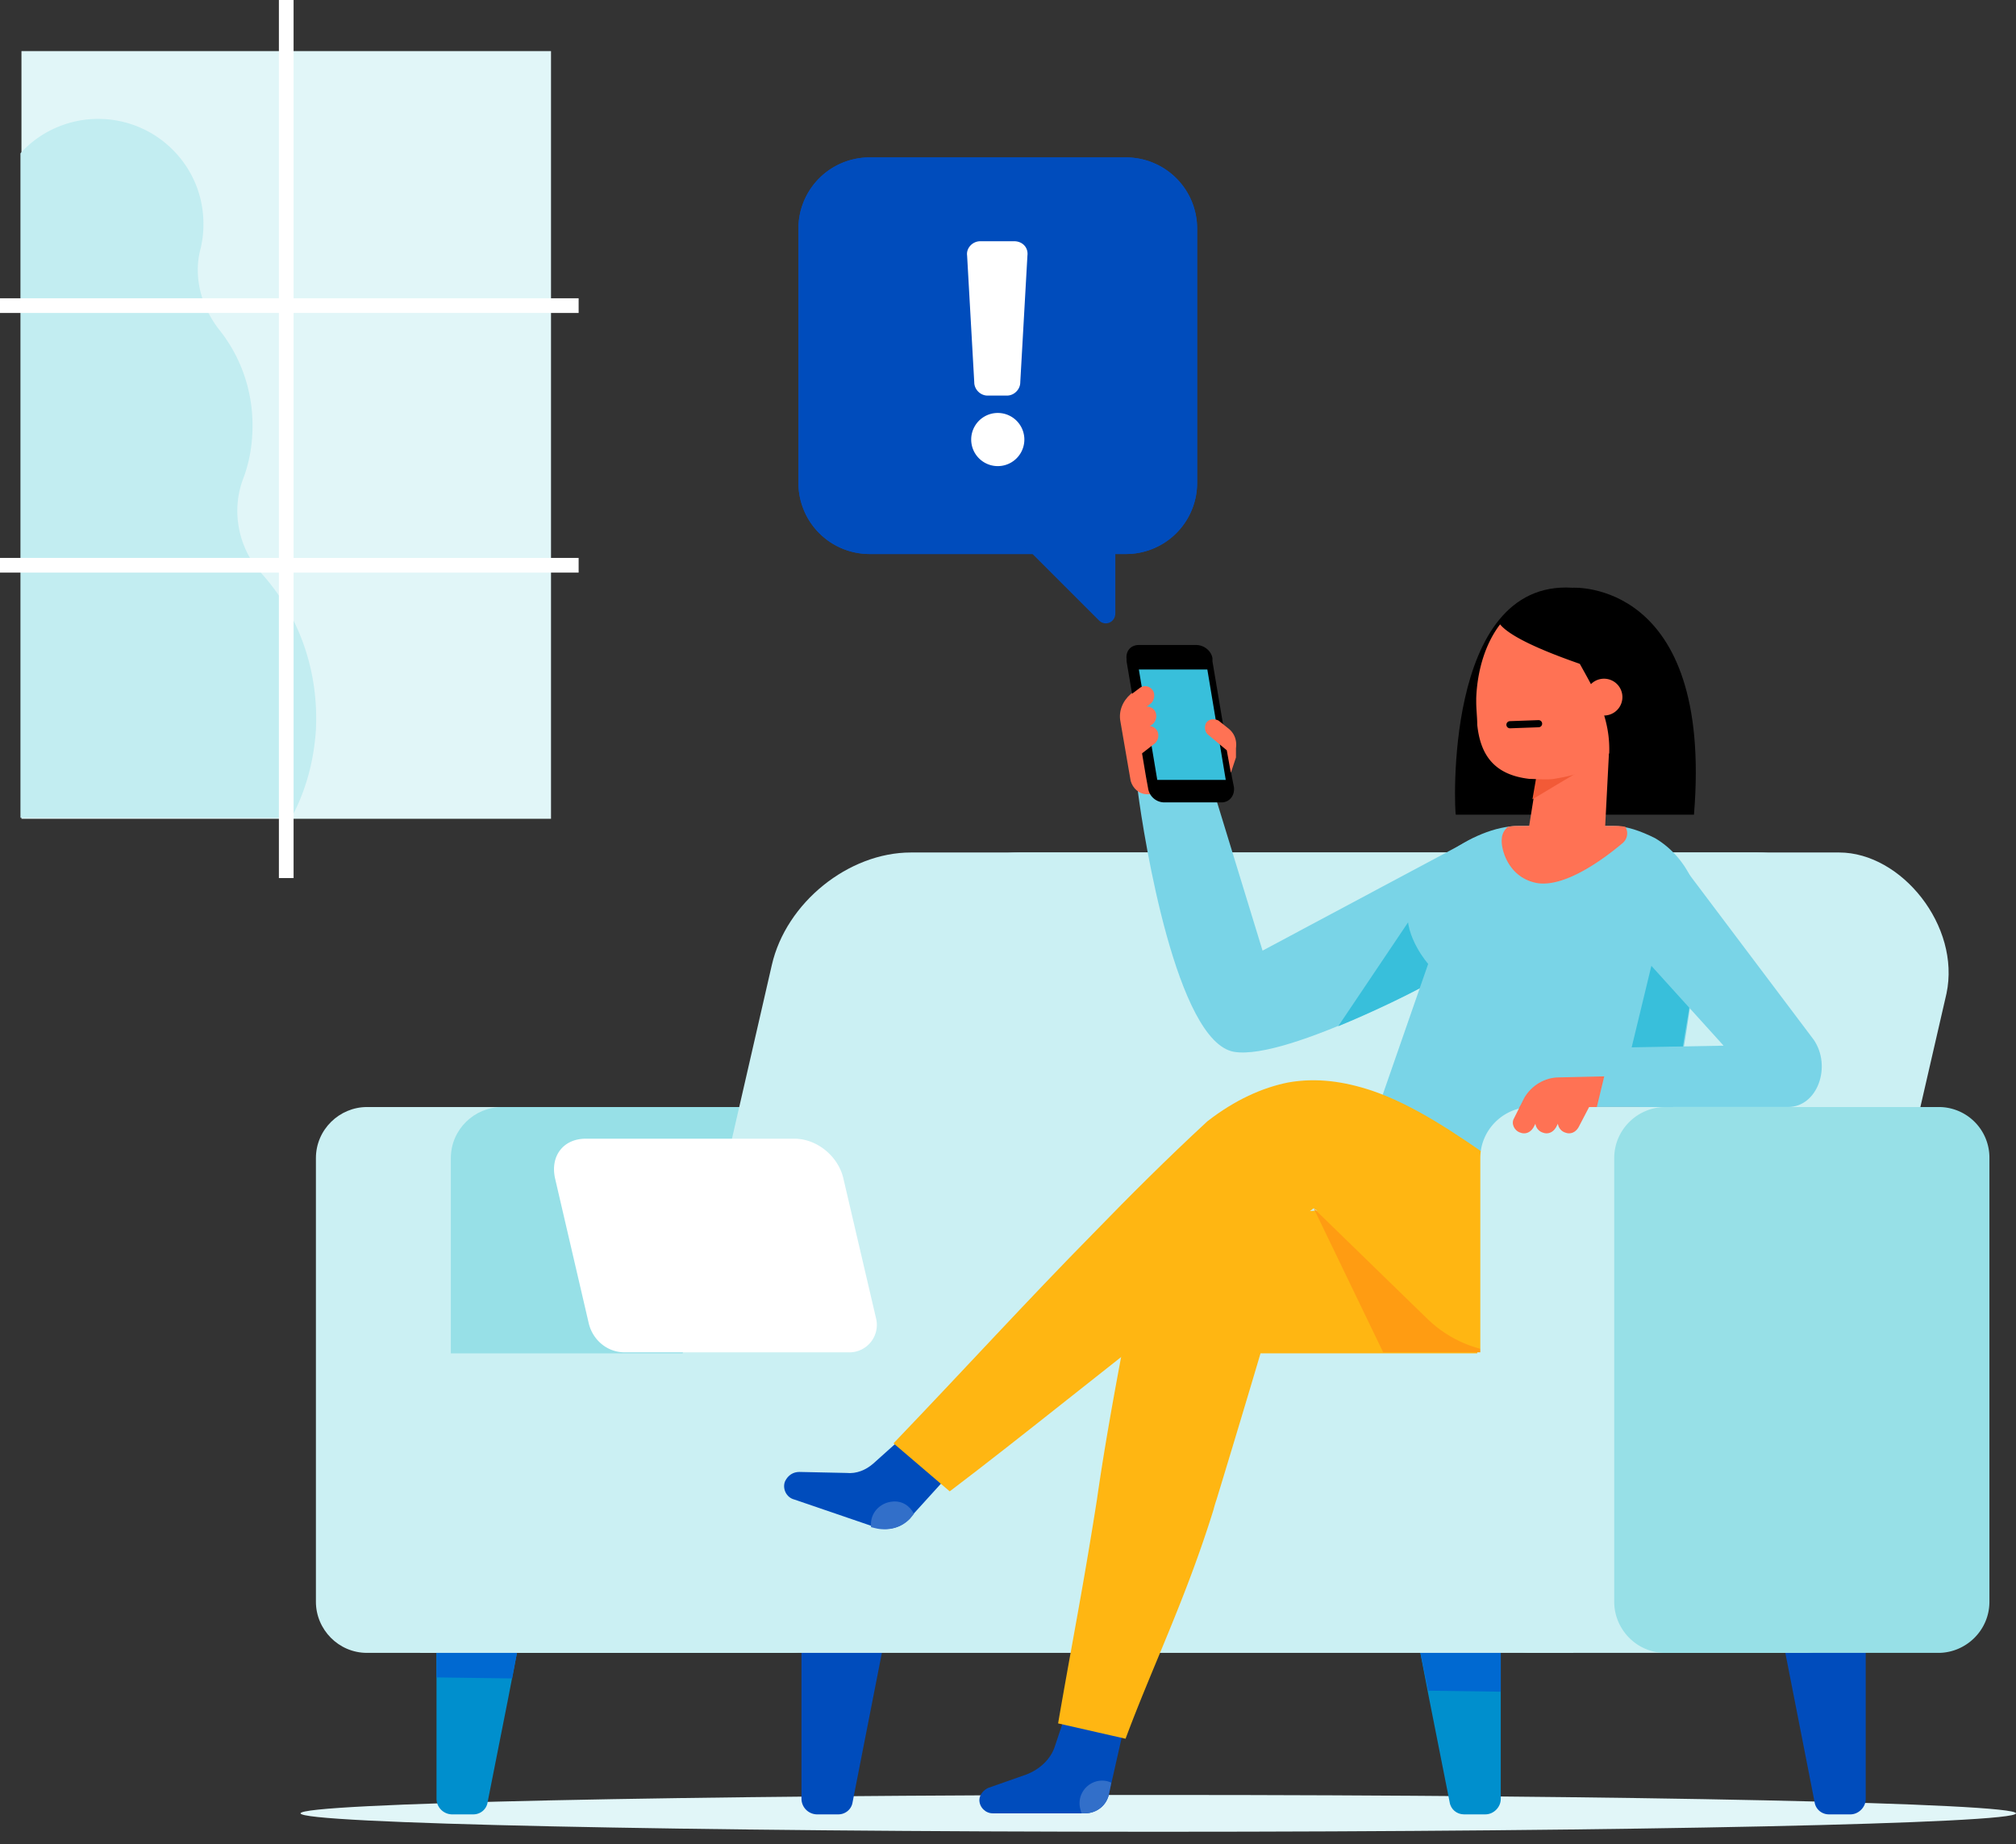 <svg width="141" height="129" fill="none" xmlns="http://www.w3.org/2000/svg">
  <rect width="100%" height="100%" fill="#333333" stroke="none"/>
  <path d="M38.54 3.576H1.501v53.697h37.037V3.576z" fill="#E1F6F8"/>
  <path d="M17.017 33.463c.43-1.144.644-2.36.644-3.718 0-2.502-.858-4.862-2.36-6.72-1.215-1.574-1.787-3.647-1.287-5.578a7.203 7.203 0 00.215-1.787c0-4.362-3.79-7.794-8.223-7.294-1.787.215-3.432 1.073-4.576 2.36v46.476h18.948c1-1.86 1.573-3.933 1.716-6.15.214-4.29-1.287-8.222-3.933-11.082-1.501-1.716-2.002-4.29-1.144-6.507z" fill="#C2EDF1"/>
  <path d="M20.02 0v61.42M0 21.378h40.47M0 39.54h40.47" stroke="#fff" stroke-width="1.027" stroke-miterlimit="10"/>
  <path d="M81.01 128.13c33.132 0 59.99-.577 59.99-1.287 0-.711-26.858-1.287-59.99-1.287-33.13 0-59.989.576-59.989 1.287 0 .71 26.858 1.287 59.99 1.287z" fill="#E1F6F8"/>
  <path d="M46.904 77.436H25.67c-1.93 0-3.575 1.573-3.575 3.575v31.032c0 1.93 1.573 3.575 3.575 3.575h21.164c1.93 0 3.575-1.573 3.575-3.575V81.011c0-2.002-1.573-3.575-3.504-3.575z" fill="#CBF0F3"/>
  <path d="M55.27 77.436H35.107c-1.931 0-3.575 1.573-3.575 3.575v31.031c0 1.931 1.573 3.575 3.575 3.575H55.27c1.93 0 3.575-1.573 3.575-3.575V81.011c-.072-2.002-1.645-3.575-3.575-3.575z" fill="#97E0E7"/>
  <path d="M99.243 115.117l.715 3.718 1.43 7.221c.071.501.5.858 1.001.858h1.501c.573 0 1.073-.5 1.073-1.072v-10.725h-5.72z" fill="#008FCD"/>
  <path d="M104.963 115.117h-5.72l.643 3.146 5.077.071v-3.217z" fill="#0069D1"/>
  <path d="M124.769 115.117h5.72v10.725c0 .572-.5 1.072-1.072 1.072h-1.502c-.5 0-.929-.357-1.001-.858l-2.145-10.939zM61.776 115.117h-5.72v10.725a1.1 1.1 0 001.073 1.072h1.501c.501 0 .93-.357 1.002-.858l2.145-10.939z" fill="#004CBC"/>
  <path d="M30.53 115.117v10.725a1.1 1.1 0 001.073 1.072h1.502c.5 0 .93-.357 1-.858l1.43-7.221.716-3.718h-5.72z" fill="#008FCD"/>
  <path d="M35.822 117.405l.429-2.288h-5.72v2.216l5.29.072z" fill="#0069D1"/>
  <path d="M129.774 97.17l6.364-27.671c1.001-4.72-3.146-9.868-7.508-9.868H71.286c-4.361 0-8.723 3.504-9.724 7.865L54.77 97.099h75.004v.071z" fill="#CBF0F3"/>
  <path d="M122.91 59.631H63.707c-4.361 0-8.723 3.504-9.724 7.865L47.19 97.099h75.005l6.793-29.602c1.001-4.361-1.716-7.865-6.078-7.865z" fill="#CBF0F3"/>
  <path d="M59.417 94.595h-15.73c-1.216 0-2.217-.858-2.503-2.002l-2.36-10.153c-.357-1.573.573-2.789 2.146-2.789h14.586c1.573 0 3.074 1.216 3.432 2.789l2.288 9.796a1.92 1.92 0 01-1.86 2.36z" fill="#fff"/>
  <path d="M110.04 94.667H29.386v20.95h80.654v-20.95z" fill="#CBF0F3"/>
  <path d="M88.304 66.496l14.729-7.866-1.716 9.438s-11.226 6.15-15.015 5.506c-4.004-.715-6.292-14.872-6.721-18.233-.072-.429.214-.786.572-.93l4.075-1.215 4.076 13.3z" fill="#79D4E7"/>
  <path d="M80.582 55.556h-.358c-.572 0-1-.43-1.144-.93l-.715-4.147c-.143-.715.143-1.43.715-1.93l1.144-1.002.715 1.502-.357 6.507z" fill="#FF7254"/>
  <path d="M85.444 56.127h-4.005a1.156 1.156 0 01-1.143-1l-.144-.787-1.358-8.08v-.143c-.072-.572.286-1 .858-1h4.004c.572 0 1.073.428 1.144.929v.214l1.359 8.08.143.715c.071.643-.358 1.072-.858 1.072z" fill="#000"/>
  <path d="M85.73 54.554h-4.79l-1.288-7.722h4.79l1.288 7.722z" fill="#38BFDB"/>
  <path d="M79.152 48.548l.572-.43c.286-.214.715-.142.93.215a.76.76 0 01-.144.858l-1.287 1.001-.286-1.072.215-.572z" fill="#FF7254"/>
  <path d="M79.223 50.05l.644-.501c.286-.215.715-.143.93.214a.76.76 0 01-.144.858l-1.287 1.001-.286-1.072.143-.5z" fill="#FF7254"/>
  <path d="M79.366 51.409l.644-.5c.285-.215.715-.144.93.214a.76.76 0 01-.144.858l-1.287 1-.286-1.072.143-.5zM86.445 52.981l-.358 1.073-.286-1.573-1.287-1.073c-.286-.214-.286-.643-.143-.858.215-.286.572-.286.858-.143l.715.572c.43.358.572.858.5 1.359v.643z" fill="#FF7254"/>
  <path d="M101.96 59.345l-8.365 12.441c2.43-1 4.79-2.145 6.22-2.931l2.145-9.51z" fill="#38BFDB"/>
  <path d="M112.828 57.772h-6.578c-3.36 0-7.579 3.36-7.793 5.863-.215 1.93 1.43 3.79 1.43 3.79L92.88 87.588h23.166l.572-8.366c1.001-4.147 1.859-10.653 2.288-13.8.358-2.716-.858-5.433-3.146-6.792-1.001-.5-2.002-.858-2.932-.858z" fill="#79D4E7"/>
  <path fill-rule="evenodd" clip-rule="evenodd" d="M107.537 61.776c1.931.286 4.576-1.645 5.935-2.789a.892.892 0 00.214-1.144c-.286-.071-.572-.071-.858-.071h-6.578c-.286 0-.5 0-.786.072a1.117 1.117 0 00-.429.858c-.072.643.429 2.717 2.502 3.074z" fill="#FF7254"/>
  <path d="M74.504 119.978l-.715 2.145c-.286.929-1.073 1.644-2.002 2.002l-2.646.929c-.357.143-.643.501-.643.858 0 .501.429.93.93.93h6.434c.858 0 1.573-.572 1.716-1.43l1.001-4.433-4.075-1.001z" fill="#004CBC"/>
  <path d="M77.078 124.554c-.858 0-1.573.715-1.573 1.573 0 .286.071.501.143.715h.214c.858 0 1.573-.572 1.716-1.43l.143-.715a1.434 1.434 0 00-.643-.143z" fill="#326FC9"/>
  <path d="M63.135 100.53l-2.073 1.859c-.5.429-1.144.715-1.86.643l-3.288-.071c-.43 0-.787.214-1.002.643-.214.501.072 1.144.644 1.287l5.649 1.931c.858.286 1.859.071 2.43-.644l2.79-3.074-3.29-2.574z" fill="#004CBC"/>
  <path d="M63.636 106.25l.286-.358c-.286-.572-.858-.929-1.502-.858-.858.072-1.573.787-1.501 1.716v.072l.286.071c.858.215 1.787 0 2.43-.643z" fill="#326FC9"/>
  <path d="M103.319 94.667H88.161s-1.287 4.361-3.075 10.224a9.1 9.1 0 00-.214.716c-1.93 6.22-4.29 11.011-6.15 16.016l-4.718-1.073c1-5.791 1.716-9.295 2.717-15.659.5-3.503 1.144-7.078 1.859-10.868.715-2.36 1.716-4.147 3.003-5.505 1.43-1.43 3.146-2.36 5.076-2.932 2.932-.858 6.435-1.072 10.296-1.072h.072c2.002 0 4.075.071 6.221.071l.071 10.082z" fill="#FFB612"/>
  <path d="M116.26 84.442c-.357 5.72-4.433 10.082-10.796 10.082h-3.432V84.442h14.228z" fill="#FFB612"/>
  <path d="M104.177 93.38l-12.298-8.866s-3.575 2.788-8.437 6.507c-.215.142-.358.285-.572.428-5.22 4.005-11.44 9.081-16.446 12.871l-3.932-3.361c5.005-5.22 9.295-9.939 14.086-14.8 2.43-2.503 5.005-5.077 7.865-7.723 1.93-1.501 3.86-2.36 5.648-2.717 2.002-.357 3.933-.071 5.864.572 2.931 1.001 5.791 2.932 8.937 5.148l.072.072c1.644 1.144 3.289 2.43 5.076 3.646l-5.863 8.223z" fill="#FFB612"/>
  <path d="M91.879 84.514l8.008 7.793c1.501 1.43 3.503 2.288 5.577 2.288h-8.723l-4.862-10.081z" fill="#FF9C12"/>
  <path fill-rule="evenodd" clip-rule="evenodd" d="M109.969 41.112s9.867-.643 8.508 15.873h-16.66c-.071 0-.929-16.445 8.152-15.873z" fill="#000"/>
  <path fill-rule="evenodd" clip-rule="evenodd" d="M112.257 57.986l-5.363.143 1.144-7.15 4.648-1.288-.429 8.294z" fill="#FF7254"/>
  <path d="M107.538 53.84l-.358 2.073s3.432-2.074 3.504-2.074h-3.146z" fill="#F25A37"/>
  <path fill-rule="evenodd" clip-rule="evenodd" d="M103.319 50.693c.215 2.074 1.144 3.504 3.647 3.79h.071c.143 0 1.287.071 1.645 0 1.287-.215 2.574-.501 3.646-1.502.286-.215.501-.93.787-1.215.071-.072.143-.215.214-.286.072-.143.215-.286.286-.43a.539.539 0 00.143-.286c.429-.786.715-1.644.787-2.502.143-1.86-.072-3.29-.644-4.362a3.839 3.839 0 00-1.43-1.573c-.357-.214-.715-.357-1.144-.5-.214-.072-.357-.072-.572-.143-.214 0-.357-.072-.572-.072h-1.43c-.143 0-.357 0-.5.072H108.038c-.143.071-.286.071-.429.143h-.071c-.143.071-.286.071-.429.143-.072.071-.215.071-.358.143-.143.071-.214.143-.357.214-.072.072-.215.143-.286.215-.286.214-.572.429-.787.715l-.214.214-.143.143c-1.073 1.359-1.645 3.29-1.716 5.22v.286c0 .5.071 1.072.071 1.573z" fill="#FF7254"/>
  <path fill-rule="evenodd" clip-rule="evenodd" d="M109.254 41.398c.214.285.286 1.572.429 2.931.214 2.074 3.074 4.505 2.86 8.509 1.144-.715 2.359-3.647 2.359-4.433.143-1.86-.071-3.504-.643-4.577-.358-.715-.93-1.358-1.573-1.716a4.434 4.434 0 00-1.359-.5 3.037 3.037 0 00-.786-.143c-.143-.072-1.073 0-1.287-.072z" fill="#000"/>
  <path d="M112.185 50.05a1.287 1.287 0 100-2.575 1.287 1.287 0 000 2.574z" fill="#FF7254"/>
  <path fill-rule="evenodd" clip-rule="evenodd" d="M109.254 41.541h-.715c-.215 0-.429.072-.572.072h-.143c-.143 0-.286.071-.429.142h-.072c-1.001.358-1.787.93-2.502 1.788 1.001 1.573 7.436 3.432 7.436 3.504l.286-4.72c-.93-.643-2.145-.715-2.574-.786h-.072a.99.99 0 01-.643 0z" fill="#000"/>
  <path d="M107.609 50.622l-2.002.072" stroke="#000" stroke-width=".5" stroke-miterlimit="10" stroke-linecap="round"/>
  <path d="M112.256 75.29l-3.217.072c-1.001 0-1.931.572-2.431 1.43l-.358.715h1.144l.072-.071v.071H114.687c-.214-1.287-1.215-2.288-2.431-2.216z" fill="#FF7254"/>
  <path d="M126.199 77.436h-19.091c-1.93 0-3.575 1.573-3.575 3.575v31.032c0 1.93 1.573 3.575 3.575 3.575h19.091c1.93 0 3.575-1.573 3.575-3.575V81.011a3.54 3.54 0 00-3.575-3.575z" fill="#CBF0F3"/>
  <path d="M135.566 77.436h-19.091c-1.931 0-3.575 1.573-3.575 3.575v31.032c0 1.93 1.573 3.575 3.575 3.575h19.091c1.93 0 3.575-1.573 3.575-3.575V81.011a3.54 3.54 0 00-3.575-3.575z" fill="#97E0E7"/>
  <path d="M118.191 70.213l-2.574-3.146-1.573 6.507 3.646-.286c.143-1.001.358-2.073.501-3.075z" fill="#38BFDB"/>
  <path d="M106.322 77.364l-.429.858c-.215.358 0 .858.429 1.001.357.143.715 0 .929-.357l.858-1.645-1.287-.071-.5.214z" fill="#FF7254"/>
  <path d="M107.895 77.364l-.43.858c-.214.357.001.858.43 1 .357.144.715 0 .929-.357l.858-1.644-1.287-.072-.5.215z" fill="#FF7254"/>
  <path d="M109.468 77.364l-.429.858c-.215.357 0 .858.429 1 .357.144.715 0 .929-.357l.858-1.644-1.287-.072-.5.215z" fill="#FF7254"/>
  <path d="M126.842 72.716L117.69 60.56l-2.574 6.578 5.434 6.006-7.865.143-1.001 4.147h13.371c2.073 0 3.074-2.86 1.787-4.72z" fill="#79D4E7"/>
  <path d="M60.847 38.753h17.875a4.974 4.974 0 005.006-5.005V16.016a4.974 4.974 0 00-5.006-5.005H60.847a4.974 4.974 0 00-5.005 5.005v17.732a4.974 4.974 0 005.005 5.005z" fill="#004CBC"/>
  <path d="M60.847 38.753h17.875a4.974 4.974 0 005.006-5.005V16.016a4.974 4.974 0 00-5.006-5.005H60.847a4.974 4.974 0 00-5.005 5.005v17.732a4.974 4.974 0 005.005 5.005z" fill="#004CBC"/>
  <path d="M78.007 37.395V42.9c0 .644-.715.93-1.144.5l-6.006-6.005h7.15z" fill="#004CBC"/>
  <path d="M68.57 16.874h2.359c.572 0 1 .429.93 1.001l-.501 8.866c0 .5-.43.93-.93.93H69.07c-.5 0-.93-.43-.93-.93l-.5-8.866c-.072-.5.357-1.001.93-1.001zM69.785 32.604a1.859 1.859 0 100-3.718 1.859 1.859 0 000 3.718z" fill="#fff"/>
</svg>